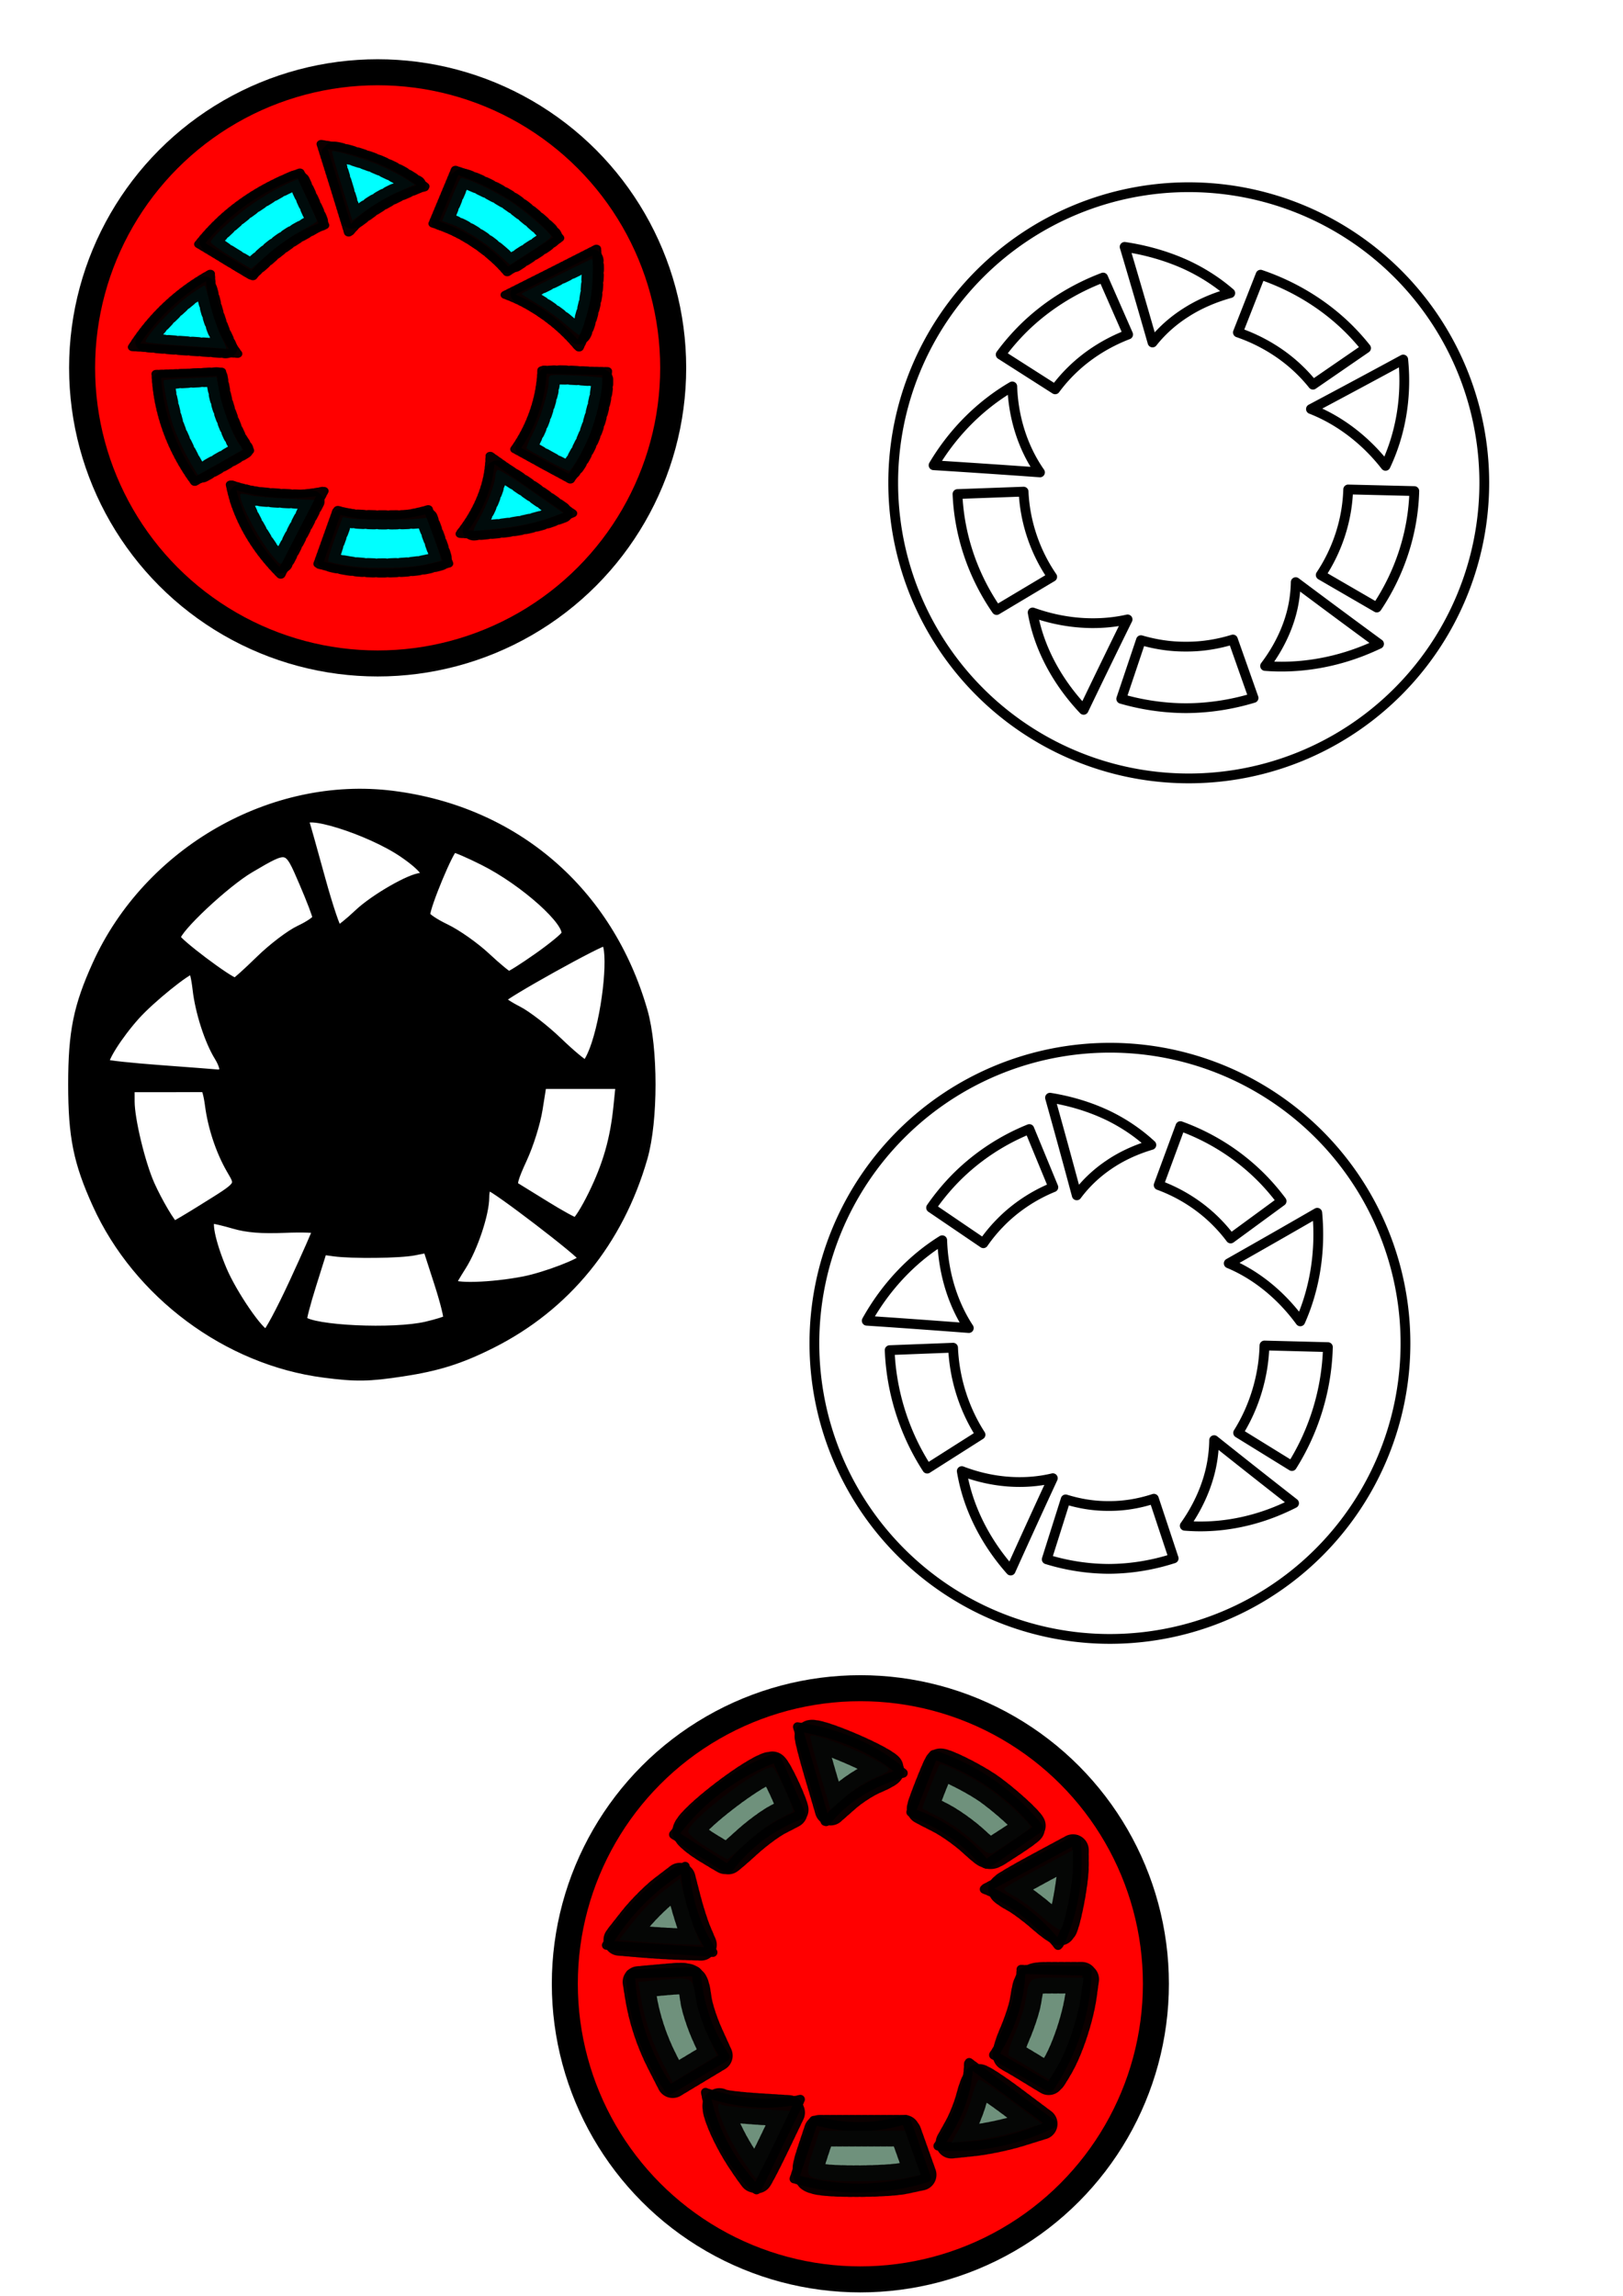 <?xml version="1.0" encoding="UTF-8" standalone="no"?>
<!-- Created with Inkscape (http://www.inkscape.org/) -->

<svg
   width="210mm"
   height="297mm"
   viewBox="0 0 210 297"
   version="1.1"
   id="svg5"
   inkscape:version="1.1.2 (0a00cf5339, 2022-02-04, custom)"
   sodipodi:docname="loop record  botton icon svg.svg"
   xmlns:inkscape="http://www.inkscape.org/namespaces/inkscape"
   xmlns:sodipodi="http://sodipodi.sourceforge.net/DTD/sodipodi-0.dtd"
   xmlns="http://www.w3.org/2000/svg"
   xmlns:svg="http://www.w3.org/2000/svg">
  <sodipodi:namedview
     id="namedview7"
     pagecolor="#ffffff"
     bordercolor="#666666"
     borderopacity="1.0"
     inkscape:pageshadow="2"
     inkscape:pageopacity="0.0"
     inkscape:pagecheckerboard="0"
     inkscape:document-units="mm"
     showgrid="false"
     inkscape:zoom="0.62270623"
     inkscape:cx="525.93018"
     inkscape:cy="476.14748"
     inkscape:window-width="1680"
     inkscape:window-height="956"
     inkscape:window-x="-11"
     inkscape:window-y="-11"
     inkscape:window-maximized="1"
     inkscape:current-layer="layer5" />
  <defs
     id="defs2">
    <inkscape:path-effect
       effect="skeletal"
       id="path-effect3161"
       is_visible="true"
       lpeversion="1"
       pattern="m 182.711,36.817 0.271,28.58 24.647,-14.537 z m -38.189,6.58 v 17.729 h 31.325 V 43.397 Z"
       copytype="repeated"
       prop_scale="1"
       scale_y_rel="false"
       spacing="5.8"
       normal_offset="0"
       tang_offset="1.5"
       prop_units="false"
       vertical_pattern="false"
       hide_knot="false"
       fuse_tolerance="0" />
    <inkscape:path-effect
       effect="skeletal"
       id="path-effect2910"
       is_visible="true"
       lpeversion="1"
       pattern="m 182.711,36.817 0.271,28.58 24.647,-14.537 z m -38.189,6.58 v 17.729 h 31.325 V 43.397 Z"
       copytype="repeated"
       prop_scale="1"
       scale_y_rel="false"
       spacing="4.6"
       normal_offset="0.3"
       tang_offset="0"
       prop_units="false"
       vertical_pattern="false"
       hide_knot="false"
       fuse_tolerance="0" />
  </defs>
  <g
     inkscape:label="Layer 1"
     inkscape:groupmode="layer"
     id="layer1"
     style="display:inline">
    <g
       id="g4352"
       transform="matrix(0.685,0,0,0.668,17.147,-34.784)" />
    <path
       id="circle896"
       style="fill:none;fill-rule:evenodd;stroke:#000000;stroke-width:1.265;stroke-linecap:round;stroke-linejoin:round;paint-order:stroke markers fill"
       d="m 181.854,173.781 a 38.24,38.24 0 0 1 -38.24,38.24 38.24,38.24 0 0 1 -38.24,-38.24 38.24,38.24 0 0 1 38.24,-38.24 38.24,38.24 0 0 1 38.24,38.24 z m -14.416,20.685 c -3.461,-2.703 -6.908,-5.422 -10.342,-8.159 -0.008,0.578 -0.045,1.164 -0.113,1.756 -0.321,3.044 -1.55,6.315 -3.688,9.32 3.656,0.309 7.693,-0.214 11.693,-1.808 0.822,-0.329 1.64,-0.699 2.45,-1.109 z m 4.379,-20.194 -8.209,-0.211 c -0.106,3.961 -1.304,7.951 -3.406,11.302 l 6.959,4.295 c 2.901,-4.606 4.516,-9.958 4.656,-15.385 z m -41.047,28.903 c 1.798,-3.991 3.617,-7.973 5.456,-11.945 -2.831,0.68 -6.12,0.698 -9.474,-0.178 -0.769,-0.201 -1.54,-0.448 -2.309,-0.74 0.132,0.796 0.307,1.6 0.53,2.409 0.993,3.586 2.929,7.223 5.798,10.454 z m 21.091,-1.572 -2.56,-7.718 c -1.903,0.624 -3.884,0.956 -5.843,0.939 -1.867,0.016 -3.754,-0.285 -5.574,-0.853 l -2.448,7.752 c 2.579,0.796 5.282,1.224 8.021,1.236 2.875,-0.013 5.709,-0.483 8.402,-1.356 z M 112.147,170.859 c 4.404,0.295 8.806,0.611 13.207,0.946 -1.992,-3.028 -3.302,-6.977 -3.44,-11.36 -3.751,2.327 -7.23,5.858 -9.767,10.414 z m 7.822,19.13 6.901,-4.385 c -2.145,-3.319 -3.391,-7.295 -3.55,-11.257 l -8.206,0.317 c 0.212,5.423 1.893,10.755 4.856,15.325 z m 15.892,-47.983 c 1.176,4.205 2.33,8.416 3.461,12.632 1.081,-1.458 2.46,-2.811 4.136,-3.944 1.587,-1.09 3.454,-1.965 5.515,-2.576 -1.555,-1.439 -3.394,-2.726 -5.515,-3.767 -2.288,-1.105 -4.855,-1.906 -7.597,-2.344 z m -15.385,14.232 6.76,4.594 c 0.619,-0.895 1.306,-1.737 2.056,-2.512 1.941,-2.031 4.369,-3.662 7.001,-4.734 l -3.105,-7.525 c -3.708,1.496 -7.089,3.771 -9.857,6.665 -1.046,1.101 -1.999,2.277 -2.855,3.513 z m 49.964,0.652 c -3.807,2.2 -7.625,4.381 -11.453,6.546 3.349,1.389 6.66,3.945 9.259,7.502 1.791,-4.015 2.682,-8.863 2.194,-14.047 z m -17.704,-11.208 -2.816,7.633 c 2.901,1.058 5.591,2.794 7.704,5.005 0.576,0.595 1.115,1.23 1.614,1.897 l 6.59,-4.83 c -0.692,-0.927 -1.44,-1.816 -2.243,-2.661 -3.014,-3.15 -6.752,-5.566 -10.849,-7.043 z" />
  </g>
  <g
     inkscape:groupmode="layer"
     id="layer2"
     inkscape:label="Layer 2"
     style="display:inline">
    <g
       id="g1830"
       transform="translate(1.7,28.043)">
      <circle
         style="fill:#ff0000;fill-rule:evenodd;stroke:#000000;stroke-width:3.365;stroke-linecap:round;stroke-linejoin:round;stroke-miterlimit:4;stroke-dasharray:none;paint-order:stroke markers fill"
         id="circle892"
         cx="47.163"
         cy="19.545"
         r="38.24" />
      <g
         id="g4890"
         transform="matrix(0.705,0,0,0.608,-69.606,-8.265)">
        <path
           id="path3276"
           d="m 201.396,76.693 c -5.054,-4.049 -10.089,-8.122 -15.103,-12.222 -0.012,0.866 -0.066,1.743 -0.166,2.63 -0.468,4.56 -2.264,9.46 -5.386,13.962 5.34,0.464 11.235,-0.32 17.077,-2.708 1.201,-0.493 2.396,-1.048 3.578,-1.662 z m 6.396,-30.251 -11.989,-0.317 c -0.155,5.933 -1.905,11.911 -4.975,16.931 l 10.163,6.434 c 4.237,-6.9 6.595,-14.917 6.801,-23.047 z M 147.845,89.739 c 2.626,-5.978 5.282,-11.943 7.968,-17.894 -4.135,1.019 -8.938,1.046 -13.837,-0.267 -1.122,-0.301 -2.248,-0.671 -3.372,-1.108 0.193,1.193 0.449,2.397 0.774,3.609 1.45,5.372 4.277,10.82 8.467,15.661 z m 30.802,-2.355 -3.738,-11.561 c -2.779,0.935 -5.672,1.432 -8.533,1.407 -2.726,0.024 -5.482,-0.427 -8.14,-1.278 l -3.575,11.613 c 3.767,1.192 7.714,1.833 11.714,1.851 4.198,-0.019 8.337,-0.724 12.271,-2.032 z M 120.647,41.33 c 6.432,0.442 12.861,0.915 19.289,1.417 -2.909,-4.536 -4.823,-10.452 -5.024,-17.018 -5.478,3.485 -10.559,8.775 -14.265,15.6 z m 11.424,28.657 10.078,-6.569 c -3.133,-4.973 -4.953,-10.928 -5.185,-16.863 l -11.985,0.475 c 0.309,8.124 2.764,16.111 7.091,22.957 z m 23.21,-71.879 c 1.717,6.299 3.402,12.607 5.055,18.923 1.579,-2.185 3.592,-4.211 6.04,-5.908 2.318,-1.632 5.044,-2.944 8.054,-3.859 -2.271,-2.155 -4.957,-4.083 -8.054,-5.644 -3.341,-1.656 -7.09,-2.855 -11.096,-3.511 z m -22.469,21.319 9.873,6.881 c 0.904,-1.34 1.907,-2.602 3.003,-3.763 2.835,-3.043 6.381,-5.485 10.224,-7.091 L 151.378,4.18 c -5.416,2.241 -10.353,5.648 -14.396,9.984 -1.527,1.649 -2.92,3.41 -4.17,5.263 z m 72.969,0.977 c -5.56,3.295 -11.136,6.563 -16.726,9.805 4.891,2.08 9.726,5.909 13.522,11.238 2.615,-6.015 3.917,-13.277 3.204,-21.043 z M 179.925,3.613 175.813,15.047 c 4.237,1.585 8.165,4.186 11.251,7.498 0.841,0.892 1.628,1.842 2.357,2.842 l 9.625,-7.236 c -1.01,-1.389 -2.103,-2.721 -3.276,-3.986 -4.401,-4.719 -9.861,-8.338 -15.845,-10.551 z"
           style="fill:none;stroke:#000000;stroke-width:1.732;stroke-linecap:round;stroke-linejoin:round;stroke-dasharray:0.433, 0.433;stroke-opacity:0.955;paint-order:stroke markers fill" />
        <path
           style="fill:#00ffff;stroke:#000000;stroke-width:15.417;stroke-linecap:round;stroke-linejoin:round;stroke-dasharray:3.854, 3.854;stroke-opacity:0.955;paint-order:stroke markers fill"
           d="m 604.651,331.537 c -7.048,-1.334 -13.256,-2.945 -13.795,-3.581 -0.539,-0.636 1.48,-8.872 4.485,-18.302 l 5.465,-17.146 5.921,1.087 c 6.892,1.265 36.768,1.449 45.934,0.282 l 6.289,-0.801 5.321,16.761 c 2.926,9.219 5.049,17.033 4.717,17.365 -0.332,0.332 -4.473,1.648 -9.201,2.923 -13.22,3.567 -40.112,4.256 -55.136,1.412 z"
           id="path4409"
           transform="scale(0.265)" />
        <path
           style="fill:#00ffff;stroke:#000000;stroke-width:15.417;stroke-linecap:round;stroke-linejoin:round;stroke-dasharray:3.854, 3.854;stroke-opacity:0.955;paint-order:stroke markers fill"
           d="m 552.13,323.425 c -9.967,-13.661 -24.676,-46.861 -21.964,-49.573 0.437,-0.437 3.276,-0.012 6.309,0.946 3.033,0.957 14.34,2.21 25.126,2.783 l 19.612,1.042 -10.009,22.483 c -5.505,12.365 -10.757,24.216 -11.672,26.334 -1.64,3.798 -1.744,3.742 -7.403,-4.015 z"
           id="path4448"
           transform="scale(0.265)" />
        <path
           style="fill:#00ffff;stroke:#000000;stroke-width:15.417;stroke-linecap:round;stroke-linejoin:round;stroke-dasharray:3.854, 3.854;stroke-opacity:0.955;paint-order:stroke markers fill"
           d="m 493.381,244.497 c -3.622,-7.728 -8.026,-18.841 -9.789,-24.694 -3.302,-10.967 -7.72,-36.257 -6.517,-37.303 0.373,-0.325 8.708,-1.058 18.522,-1.63 l 17.844,-1.04 2.002,12.461 c 2.079,12.94 9.365,34.976 13.807,41.756 1.407,2.147 2.32,4.096 2.028,4.331 -2.086,1.681 -30.24,20.171 -30.714,20.171 -0.329,0 -3.561,-6.323 -7.183,-14.052 z"
           id="path4487"
           transform="scale(0.265)" />
        <path
           style="fill:#00ffff;stroke:#000000;stroke-width:15.417;stroke-linecap:round;stroke-linejoin:round;stroke-dasharray:3.854, 3.854;stroke-opacity:0.955;paint-order:stroke markers fill"
           d="m 491.701,154.918 c -14.41,-1.117 -26.612,-2.443 -27.116,-2.947 -2.321,-2.321 18.691,-28.411 31.129,-38.65 4.949,-4.074 9.295,-7.109 9.659,-6.746 0.364,0.364 1.98,7.065 3.592,14.892 1.612,7.827 4.824,18.872 7.138,24.544 4.695,11.51 4.679,11.45 3.003,11.152 -0.662,-0.118 -12.994,-1.128 -27.404,-2.245 z"
           id="path4526"
           transform="scale(0.265)" />
        <path
           style="fill:#00ffff;stroke:#000000;stroke-width:15.417;stroke-linecap:round;stroke-linejoin:round;stroke-dasharray:3.854, 3.854;stroke-opacity:0.955;paint-order:stroke markers fill"
           d="m 742.31,246.716 c -7.295,-4.696 -13.624,-8.899 -14.066,-9.341 -0.441,-0.441 1.285,-5.433 3.837,-11.093 5.259,-11.664 11.448,-34.757 11.448,-42.714 0,-5.272 0.062,-5.315 7.628,-5.303 4.195,0.006 12.506,0.472 18.468,1.035 l 10.84,1.024 v 5.456 c 0,7.132 -4.28,27.81 -8.138,39.323 -4.437,13.237 -12.855,30.241 -14.948,30.193 -0.992,-0.023 -7.773,-3.884 -15.068,-8.579 z"
           id="path4565"
           transform="scale(0.265)" />
        <path
           style="fill:#00ffff;stroke:#000000;stroke-width:15.417;stroke-linecap:round;stroke-linejoin:round;stroke-dasharray:3.854, 3.854;stroke-opacity:0.955;paint-order:stroke markers fill"
           d="m 695.145,294.28 c 5.257,-10.426 11.449,-29.354 11.449,-35.003 0,-2.063 0.702,-4.184 1.559,-4.714 0.858,-0.53 11.389,7.018 23.403,16.774 l 21.844,17.738 -6.942,2.975 c -11.543,4.947 -23.949,8.051 -39.111,9.788 -7.921,0.907 -14.955,1.656 -15.63,1.663 -0.675,0.007 0.868,-4.142 3.429,-9.221 z"
           id="path4604"
           transform="scale(0.265)" />
        <path
           style="fill:#00ffff;stroke:#000000;stroke-width:15.417;stroke-linecap:round;stroke-linejoin:round;stroke-dasharray:3.854, 3.854;stroke-opacity:0.955;paint-order:stroke markers fill"
           d="m 754.715,137.221 c -4.828,-4.904 -13.651,-12.255 -19.608,-16.336 -5.957,-4.081 -10.654,-7.584 -10.438,-7.785 0.958,-0.891 48.115,-27.987 48.708,-27.987 1.354,0 0.606,23.821 -1.036,33.027 -2.293,12.852 -6.512,27.997 -7.801,27.997 -0.576,0 -4.998,-4.012 -9.825,-8.916 z"
           id="path4643"
           transform="scale(0.265)" />
        <path
           style="fill:#00ffff;stroke:#000000;stroke-width:15.417;stroke-linecap:round;stroke-linejoin:round;stroke-dasharray:3.854, 3.854;stroke-opacity:0.955;paint-order:stroke markers fill"
           d="M 708.103,80.909 C 698.669,71.258 684.043,60.568 675.238,56.889 l -5.492,-2.295 5.819,-16.457 c 3.201,-9.052 6.32,-17.031 6.931,-17.732 1.451,-1.664 20.034,8.066 32.642,17.091 10.193,7.296 29.996,26.851 29.996,29.62 0,0.854 -4.155,4.66 -9.234,8.459 -5.079,3.799 -11.445,8.564 -14.148,10.589 l -4.914,3.683 z"
           id="path4682"
           transform="scale(0.265)" />
        <path
           style="fill:#00ffff;stroke:#000000;stroke-width:15.417;stroke-linecap:round;stroke-linejoin:round;stroke-dasharray:3.854, 3.854;stroke-opacity:0.955;paint-order:stroke markers fill"
           d="m 600.194,26.741 c -4.017,-15.149 -7.066,-27.791 -6.777,-28.094 1.075,-1.125 19.604,5.039 30.473,10.137 6.183,2.9 14.771,7.833 19.085,10.963 l 7.843,5.69 -11.462,5.772 c -6.304,3.175 -16.051,9.665 -21.66,14.424 l -10.198,8.652 z"
           id="path4721"
           transform="scale(0.265)" />
        <path
           style="fill:#00ffff;stroke:#000000;stroke-width:15.417;stroke-linecap:round;stroke-linejoin:round;stroke-dasharray:3.854, 3.854;stroke-opacity:0.955;paint-order:stroke markers fill"
           d="m 523.521,83.425 c -7.508,-5.278 -13.872,-10.612 -14.144,-11.853 -0.272,-1.242 5.871,-8.739 13.65,-16.661 12.747,-12.98 27.658,-24.2 41.686,-31.366 l 5.059,-2.585 6.591,16.419 c 3.625,9.03 6.587,16.886 6.584,17.457 -0.004,0.571 -5.254,4.308 -11.666,8.305 -6.413,3.997 -16.598,12.382 -22.633,18.634 -6.036,6.252 -11.087,11.34 -11.225,11.306 -0.138,-0.033 -6.393,-4.379 -13.901,-9.656 z"
           id="path4760"
           transform="scale(0.265)" />
      </g>
    </g>
  </g>
  <g
     inkscape:groupmode="layer"
     id="layer3"
     inkscape:label="Layer 3"
     style="display:inline">
    <path
       id="circle898"
       style="fill:none;fill-rule:evenodd;stroke:#000000;stroke-width:1.265;stroke-linecap:round;stroke-linejoin:round;paint-order:stroke markers fill"
       d="M 192.052,62.459 A 38.24,38.24 0 0 1 153.811,100.7 38.24,38.24 0 0 1 115.571,62.459 38.24,38.24 0 0 1 153.811,24.219 38.24,38.24 0 0 1 192.052,62.459 Z m -13.619,20.84 c -3.607,-2.646 -7.201,-5.309 -10.78,-7.988 -0.009,0.566 -0.047,1.139 -0.118,1.719 -0.334,2.98 -1.616,6.183 -3.844,9.125 3.811,0.303 8.019,-0.209 12.189,-1.77 0.857,-0.322 1.71,-0.685 2.554,-1.086 z m 4.565,-19.771 -8.557,-0.207 c -0.111,3.878 -1.36,7.785 -3.551,11.066 l 7.254,4.205 c 3.024,-4.51 4.707,-9.749 4.854,-15.063 z m -42.787,28.298 c 1.875,-3.907 3.77,-7.806 5.687,-11.695 -2.951,0.666 -6.379,0.684 -9.876,-0.175 -0.801,-0.197 -1.605,-0.438 -2.407,-0.724 0.137,0.78 0.32,1.567 0.552,2.359 1.035,3.511 3.053,7.072 6.044,10.236 z m 21.985,-1.539 -2.668,-7.556 c -1.983,0.611 -4.048,0.936 -6.09,0.92 -1.946,0.015 -3.913,-0.279 -5.81,-0.835 l -2.551,7.59 c 2.689,0.779 5.506,1.198 8.361,1.21 2.997,-0.012 5.951,-0.473 8.759,-1.328 z M 120.797,60.186 c 4.591,0.289 9.18,0.598 13.767,0.926 -2.076,-2.965 -3.442,-6.831 -3.586,-11.122 -3.91,2.278 -7.536,5.735 -10.182,10.196 z m 8.154,18.73 7.193,-4.294 c -2.236,-3.25 -3.535,-7.142 -3.701,-11.021 l -8.554,0.311 c 0.221,5.31 1.973,10.53 5.062,15.004 z M 145.517,31.937 c 1.226,4.117 2.429,8.239 3.608,12.368 1.127,-1.428 2.564,-2.752 4.311,-3.862 1.655,-1.067 3.6,-1.924 5.749,-2.522 -1.621,-1.408 -3.538,-2.668 -5.749,-3.689 -2.385,-1.082 -5.06,-1.866 -7.92,-2.295 z m -16.037,13.934 7.047,4.497 c 0.645,-0.876 1.361,-1.7 2.144,-2.46 2.024,-1.989 4.555,-3.585 7.298,-4.635 l -3.236,-7.368 c -3.866,1.465 -7.389,3.692 -10.275,6.525 -1.09,1.078 -2.084,2.229 -2.977,3.44 z m 52.082,0.638 c -3.969,2.153 -7.948,4.29 -11.938,6.409 3.491,1.36 6.942,3.862 9.651,7.345 1.867,-3.931 2.796,-8.678 2.287,-13.753 z m -18.455,-10.974 -2.935,7.473 c 3.024,1.036 5.828,2.736 8.031,4.901 0.601,0.583 1.162,1.204 1.682,1.857 l 6.87,-4.729 c -0.721,-0.908 -1.501,-1.778 -2.338,-2.605 -3.141,-3.084 -7.038,-5.45 -11.309,-6.896 z" />
  </g>
  <g
     inkscape:groupmode="layer"
     id="layer4"
     inkscape:label="Layer 4"
     style="display:inline">
    <path
       style="display:inline;fill:#000000;fill-rule:evenodd;stroke:#000000;stroke-width:1.179;stroke-linecap:round;stroke-linejoin:round;stroke-miterlimit:4;stroke-dasharray:none;paint-order:stroke markers fill"
       d="m 41.921,177.632 c -12.517,-1.62 -24.115,-10.246 -29.375,-21.847 -2.468,-5.443 -3.135,-8.744 -3.135,-15.506 0,-6.763 0.667,-10.063 3.135,-15.506 6.644,-14.653 22.697,-23.84 38.237,-21.884 15.859,1.996 27.976,12.431 32.42,27.92 1.37,4.774 1.37,14.166 0,18.94 -3.115,10.858 -9.951,19.25 -19.636,24.105 -4.007,2.009 -6.916,2.927 -11.474,3.621 -4.398,0.67 -6.021,0.695 -10.172,0.158 z M 37.996,165.972 c 1.677,-3.629 3.049,-6.743 3.049,-6.92 0,-0.177 -1.886,-0.245 -4.191,-0.153 -3.02,0.121 -4.848,-0.023 -6.545,-0.516 -1.295,-0.376 -2.588,-0.684 -2.874,-0.684 -0.781,0 -0.183,2.991 1.309,6.547 1.326,3.16 4.869,8.324 5.71,8.324 0.27,0 1.864,-2.969 3.541,-6.598 z m 17.197,5.581 c 1.355,-0.319 2.586,-0.702 2.736,-0.853 0.15,-0.15 -0.377,-2.287 -1.173,-4.747 l -1.446,-4.474 -1.715,0.341 c -1.863,0.37 -8.053,0.44 -10.396,0.117 l -1.458,-0.201 -1.395,4.441 c -0.767,2.443 -1.309,4.527 -1.204,4.632 1.256,1.256 11.8,1.745 16.051,0.745 z m 12.621,-5.848 c 2.732,-0.531 7.648,-2.413 7.648,-2.928 0,-0.512 -11.519,-9.327 -12.188,-9.327 -0.353,0 -0.559,0.533 -0.559,1.442 0,2.11 -1.477,6.54 -2.959,8.876 -0.709,1.118 -1.29,2.108 -1.29,2.2 0,0.709 5.084,0.566 9.348,-0.263 z m -41.547,-9.351 c 5.029,-3.137 4.864,-2.903 3.603,-5.088 -1.367,-2.369 -2.397,-5.472 -2.766,-8.334 -0.16,-1.241 -0.435,-2.25 -0.61,-2.242 -0.175,0.008 -2.422,0.015 -4.992,0.015 h -4.674 l 0.003,1.806 c 0.004,2.317 1.371,7.994 2.583,10.729 0.988,2.228 2.811,5.311 3.141,5.311 0.106,0 1.777,-0.988 3.712,-2.195 z m 50.401,-1.735 c 1.917,-3.908 2.863,-7.2 3.295,-11.472 l 0.291,-2.868 h -5.062 -5.062 l -0.507,3.184 c -0.29,1.824 -1.153,4.582 -2.019,6.457 -1.152,2.493 -1.383,3.35 -0.97,3.596 0.298,0.178 2.072,1.272 3.941,2.432 1.87,1.159 3.618,2.123 3.885,2.142 0.267,0.019 1.26,-1.543 2.206,-3.471 z m -47.726,-16.047 c 0.147,-0.238 -0.132,-1.079 -0.62,-1.869 -1.279,-2.07 -2.486,-5.819 -2.818,-8.753 -0.158,-1.398 -0.433,-2.542 -0.611,-2.542 -0.72,0 -5.433,3.815 -7.347,5.946 -2.261,2.517 -4.366,5.844 -3.957,6.252 0.145,0.145 3.371,0.493 7.169,0.774 3.798,0.281 7.133,0.536 7.411,0.567 0.278,0.031 0.626,-0.138 0.773,-0.376 z m 48.175,-3.498 c 1.531,-4.654 2.232,-12.295 1.222,-13.306 -0.299,-0.299 -13.498,7.04 -13.498,7.506 0,0.202 0.966,0.857 2.146,1.456 1.18,0.598 3.523,2.412 5.205,4.03 1.682,1.618 3.282,2.949 3.555,2.956 0.273,0.007 0.89,-1.182 1.37,-2.642 z M 33.625,124.215 c 1.654,-1.616 3.936,-3.35 5.173,-3.93 1.217,-0.571 2.221,-1.263 2.231,-1.538 0.01,-0.275 -0.777,-2.344 -1.747,-4.597 -2.06,-4.783 -1.941,-4.752 -6.946,-1.816 -3.183,1.867 -9.56,7.854 -9.56,8.975 0,0.545 6.821,5.686 7.662,5.775 0.125,0.013 1.559,-1.278 3.187,-2.868 z m 35.964,-0.347 c 1.865,-1.314 3.49,-2.646 3.61,-2.959 0.597,-1.555 -5.357,-6.897 -10.639,-9.546 -1.838,-0.922 -3.581,-1.676 -3.873,-1.676 -0.488,0 -3.62,7.511 -3.62,8.681 0,0.281 1.172,1.071 2.605,1.756 1.433,0.685 3.775,2.337 5.205,3.671 1.43,1.334 2.762,2.434 2.96,2.444 0.198,0.01 1.886,-1.057 3.751,-2.371 z m -23.179,-5.695 c 2.046,-1.935 6.798,-4.661 8.127,-4.661 1.303,-7.9e-4 0.3,-1.343 -2.365,-3.164 -4.381,-2.993 -13.391,-5.793 -12.722,-3.954 0.106,0.292 1.02,3.543 2.03,7.223 1.011,3.681 2.025,6.692 2.255,6.692 0.229,0 1.434,-0.961 2.676,-2.136 z"
       id="path1285" />
  </g>
  <g
     inkscape:groupmode="layer"
     id="layer5"
     inkscape:label="Layer 5">
    <g
       id="g1815"
       style="display:inline">
      <circle
         style="fill:#ff0000;fill-rule:evenodd;stroke:#000000;stroke-width:3.365;stroke-linecap:round;stroke-linejoin:round;stroke-miterlimit:4;stroke-dasharray:none;paint-order:stroke markers fill"
         id="circle1780"
         cx="111.322"
         cy="256.635"
         r="38.24" />
      <g
         id="g5183"
         transform="translate(-64.159,213.721)">
        <path
           id="path4583"
           d="m 200.268,61.035 c -3.607,-2.646 -7.201,-5.309 -10.78,-7.988 -0.009,0.566 -0.047,1.139 -0.118,1.719 -0.334,2.98 -1.616,6.183 -3.844,9.125 3.811,0.303 8.019,-0.209 12.189,-1.77 0.857,-0.322 1.71,-0.685 2.554,-1.086 z m 4.565,-19.771 -8.557,-0.207 c -0.111,3.878 -1.36,7.785 -3.551,11.066 l 7.254,4.205 c 3.024,-4.51 4.707,-9.749 4.854,-15.063 z m -42.787,28.298 c 1.875,-3.907 3.77,-7.806 5.687,-11.695 -2.951,0.666 -6.379,0.684 -9.876,-0.175 -0.801,-0.197 -1.605,-0.438 -2.407,-0.724 0.137,0.78 0.32,1.567 0.552,2.359 1.035,3.511 3.053,7.072 6.044,10.236 z m 21.985,-1.539 -2.668,-7.556 c -1.983,0.611 -4.048,0.936 -6.09,0.92 -1.946,0.015 -3.913,-0.279 -5.81,-0.835 l -2.551,7.59 c 2.689,0.779 5.506,1.198 8.361,1.21 2.997,-0.012 5.951,-0.473 8.759,-1.328 z M 142.633,37.922 c 4.591,0.289 9.18,0.598 13.767,0.926 -2.076,-2.965 -3.442,-6.831 -3.586,-11.122 -3.91,2.278 -7.536,5.735 -10.182,10.196 z m 8.154,18.73 7.193,-4.294 c -2.236,-3.25 -3.535,-7.142 -3.701,-11.021 l -8.554,0.311 c 0.221,5.31 1.973,10.53 5.062,15.004 z M 167.353,9.673 c 1.226,4.117 2.429,8.239 3.608,12.368 1.127,-1.428 2.564,-2.752 4.311,-3.862 1.655,-1.067 3.6,-1.924 5.749,-2.522 -1.621,-1.408 -3.538,-2.668 -5.749,-3.689 -2.385,-1.082 -5.06,-1.866 -7.92,-2.295 z m -16.037,13.934 7.047,4.497 c 0.645,-0.876 1.361,-1.7 2.144,-2.46 2.024,-1.989 4.555,-3.585 7.298,-4.635 l -3.236,-7.368 c -3.866,1.465 -7.389,3.692 -10.275,6.525 -1.09,1.078 -2.084,2.229 -2.977,3.44 z m 52.082,0.638 c -3.969,2.153 -7.948,4.29 -11.938,6.409 3.491,1.36 6.942,3.862 9.651,7.345 1.867,-3.931 2.796,-8.678 2.287,-13.753 z m -18.455,-10.974 -2.935,7.473 c 3.024,1.036 5.828,2.736 8.031,4.901 0.601,0.583 1.162,1.204 1.682,1.857 l 6.87,-4.729 c -0.721,-0.908 -1.501,-1.778 -2.338,-2.605 -3.141,-3.084 -7.038,-5.45 -11.309,-6.896 z"
           style="fill:none;stroke:#000000;stroke-width:1.183;stroke-linecap:round;stroke-linejoin:round;stroke-dasharray:0.296, 0.296;stroke-opacity:0.955;paint-order:stroke markers fill" />
        <path
           style="fill:#6f917c;fill-opacity:1;stroke:#000000;stroke-width:15.417;stroke-linecap:round;stroke-linejoin:round;stroke-dasharray:1.542, 1.542;stroke-opacity:0.955;paint-order:stroke markers fill"
           d="m 750.976,129.256 c -4.295,-3.794 -10.257,-8.216 -13.249,-9.827 -2.992,-1.611 -5.439,-3.307 -5.438,-3.769 8.9e-4,-0.462 7.589,-4.925 16.862,-9.918 l 16.86,-9.078 v 7.959 c 0,8.297 -4.272,29.76 -6.147,30.884 -0.594,0.356 -4.594,-2.457 -8.888,-6.25 z"
           id="path4622"
           transform="scale(0.265)" />
        <path
           style="fill:#6f917c;fill-opacity:1;stroke:#000000;stroke-width:15.417;stroke-linecap:round;stroke-linejoin:round;stroke-dasharray:1.542, 1.542;stroke-opacity:0.955;paint-order:stroke markers fill"
           d="m 717.148,92.099 c -4.352,-3.971 -11.579,-9.062 -16.059,-11.311 -4.48,-2.25 -8.325,-4.243 -8.545,-4.43 -0.407,-0.346 7.529,-20.514 8.455,-21.489 0.936,-0.985 15.034,5.869 22.803,11.087 7.969,5.352 21.332,17.429 21.332,19.278 0,0.954 -4.267,4.017 -16.059,11.529 -3.904,2.487 -4.232,2.359 -11.928,-4.663 z"
           id="path4661"
           transform="scale(0.265)" />
        <path
           style="fill:#6f917c;fill-opacity:1;stroke:#000000;stroke-width:15.417;stroke-linecap:round;stroke-linejoin:round;stroke-dasharray:1.542, 1.542;stroke-opacity:0.955;paint-order:stroke markers fill"
           d="m 642.445,59.228 c -2.863,-9.741 -4.957,-17.953 -4.654,-18.25 2.295,-2.249 38.301,13.27 38.284,16.501 -0.003,0.625 -3.217,2.457 -7.141,4.071 -3.924,1.614 -10.319,5.736 -14.21,9.161 l -7.075,6.227 z"
           id="path4700"
           transform="scale(0.265)" />
        <path
           style="fill:#6f917c;fill-opacity:1;stroke:#000000;stroke-width:15.417;stroke-linecap:round;stroke-linejoin:round;stroke-dasharray:1.542, 1.542;stroke-opacity:0.955;paint-order:stroke markers fill"
           d="m 587.356,95.379 c -5.079,-3.139 -9.234,-6.655 -9.234,-7.813 0,-5.072 34.393,-31.359 41.03,-31.359 1.583,0 11.156,20.704 10.026,21.681 -0.259,0.224 -3.446,1.907 -7.083,3.74 -3.637,1.833 -10.604,6.981 -15.481,11.439 -4.878,4.458 -9.128,8.086 -9.446,8.062 -0.318,-0.024 -4.733,-2.611 -9.812,-5.75 z"
           id="path4739"
           transform="scale(0.265)" />
        <path
           style="fill:#6f917c;fill-opacity:1;stroke:#000000;stroke-width:15.417;stroke-linecap:round;stroke-linejoin:round;stroke-dasharray:1.542, 1.542;stroke-opacity:0.955;paint-order:stroke markers fill"
           d="m 555.228,141.437 -10.849,-0.921 7.151,-9.095 c 3.933,-5.002 10.609,-11.736 14.836,-14.963 l 7.685,-5.868 2.603,10.145 c 1.431,5.58 3.756,12.855 5.166,16.167 l 2.563,6.022 -9.152,-0.284 c -5.034,-0.156 -14.034,-0.698 -20.001,-1.204 z"
           id="path4778"
           transform="scale(0.265)" />
        <path
           style="fill:#6f917c;fill-opacity:1;stroke:#000000;stroke-width:15.417;stroke-linecap:round;stroke-linejoin:round;stroke-dasharray:1.542, 1.542;stroke-opacity:0.955;paint-order:stroke markers fill"
           d="m 565.522,200.143 c -5.269,-10.309 -8.9,-21.387 -10.652,-32.498 l -1.04,-6.594 12.398,-1.123 c 13.96,-1.265 14.207,-1.114 15.68,9.632 0.527,3.848 3.045,11.597 5.595,17.22 l 4.636,10.224 -10.792,6.492 -10.792,6.492 z"
           id="path4817"
           transform="scale(0.265)" />
        <path
           style="fill:#6f917c;fill-opacity:1;stroke:#000000;stroke-width:15.417;stroke-linecap:round;stroke-linejoin:round;stroke-dasharray:1.542, 1.542;stroke-opacity:0.955;paint-order:stroke markers fill"
           d="m 604.072,246.898 c -8.378,-12.86 -14.345,-28.84 -9.696,-25.966 0.991,0.612 8.92,1.558 17.62,2.102 l 15.819,0.989 -7.894,16.46 c -4.342,9.053 -8.212,16.46 -8.599,16.46 -0.388,0 -3.65,-4.52 -7.25,-10.045 z"
           id="path4856"
           transform="scale(0.265)" />
        <path
           style="fill:#6f917c;fill-opacity:1;stroke:#000000;stroke-width:15.417;stroke-linecap:round;stroke-linejoin:round;stroke-dasharray:1.542, 1.542;stroke-opacity:0.955;paint-order:stroke markers fill"
           d="m 642.357,257.391 c -6.54,-1.173 -6.958,-2.842 -3.392,-13.554 l 3.389,-10.18 h 20.808 20.808 l 3.835,10.76 3.835,10.76 -7.858,1.685 c -7.659,1.643 -33.383,1.97 -41.424,0.528 z"
           id="path4895"
           transform="scale(0.265)" />
        <path
           style="fill:#6f917c;fill-opacity:1;stroke:#000000;stroke-width:15.417;stroke-linecap:round;stroke-linejoin:round;stroke-dasharray:1.542, 1.542;stroke-opacity:0.955;paint-order:stroke markers fill"
           d="m 745.135,203.089 c -4.858,-2.987 -9.525,-5.692 -10.372,-6.011 -0.847,-0.319 0.376,-4.997 2.717,-10.395 2.341,-5.399 4.723,-12.575 5.293,-15.947 2.083,-12.325 1.329,-11.752 15.468,-11.752 h 12.89 l -1.15,8.363 c -1.517,11.03 -6.487,26.12 -11.394,34.595 -2.173,3.754 -4.102,6.77 -4.286,6.702 -0.184,-0.068 -4.308,-2.567 -9.166,-5.554 z"
           id="path4934"
           transform="scale(0.265)" />
        <path
           style="fill:#6f917c;fill-opacity:1;stroke:#000000;stroke-width:15.417;stroke-linecap:round;stroke-linejoin:round;stroke-dasharray:1.542, 1.542;stroke-opacity:0.955;paint-order:stroke markers fill"
           d="m 710.597,232.519 c 2.153,-3.853 4.843,-10.632 5.978,-15.065 1.134,-4.433 2.684,-8.308 3.444,-8.611 0.76,-0.303 7.986,4.4 16.059,10.451 l 14.677,11.002 -11.241,3.491 c -6.183,1.92 -16.099,3.996 -22.037,4.614 l -10.796,1.123 z"
           id="path4973"
           transform="scale(0.265)" />
      </g>
    </g>
  </g>
</svg>
